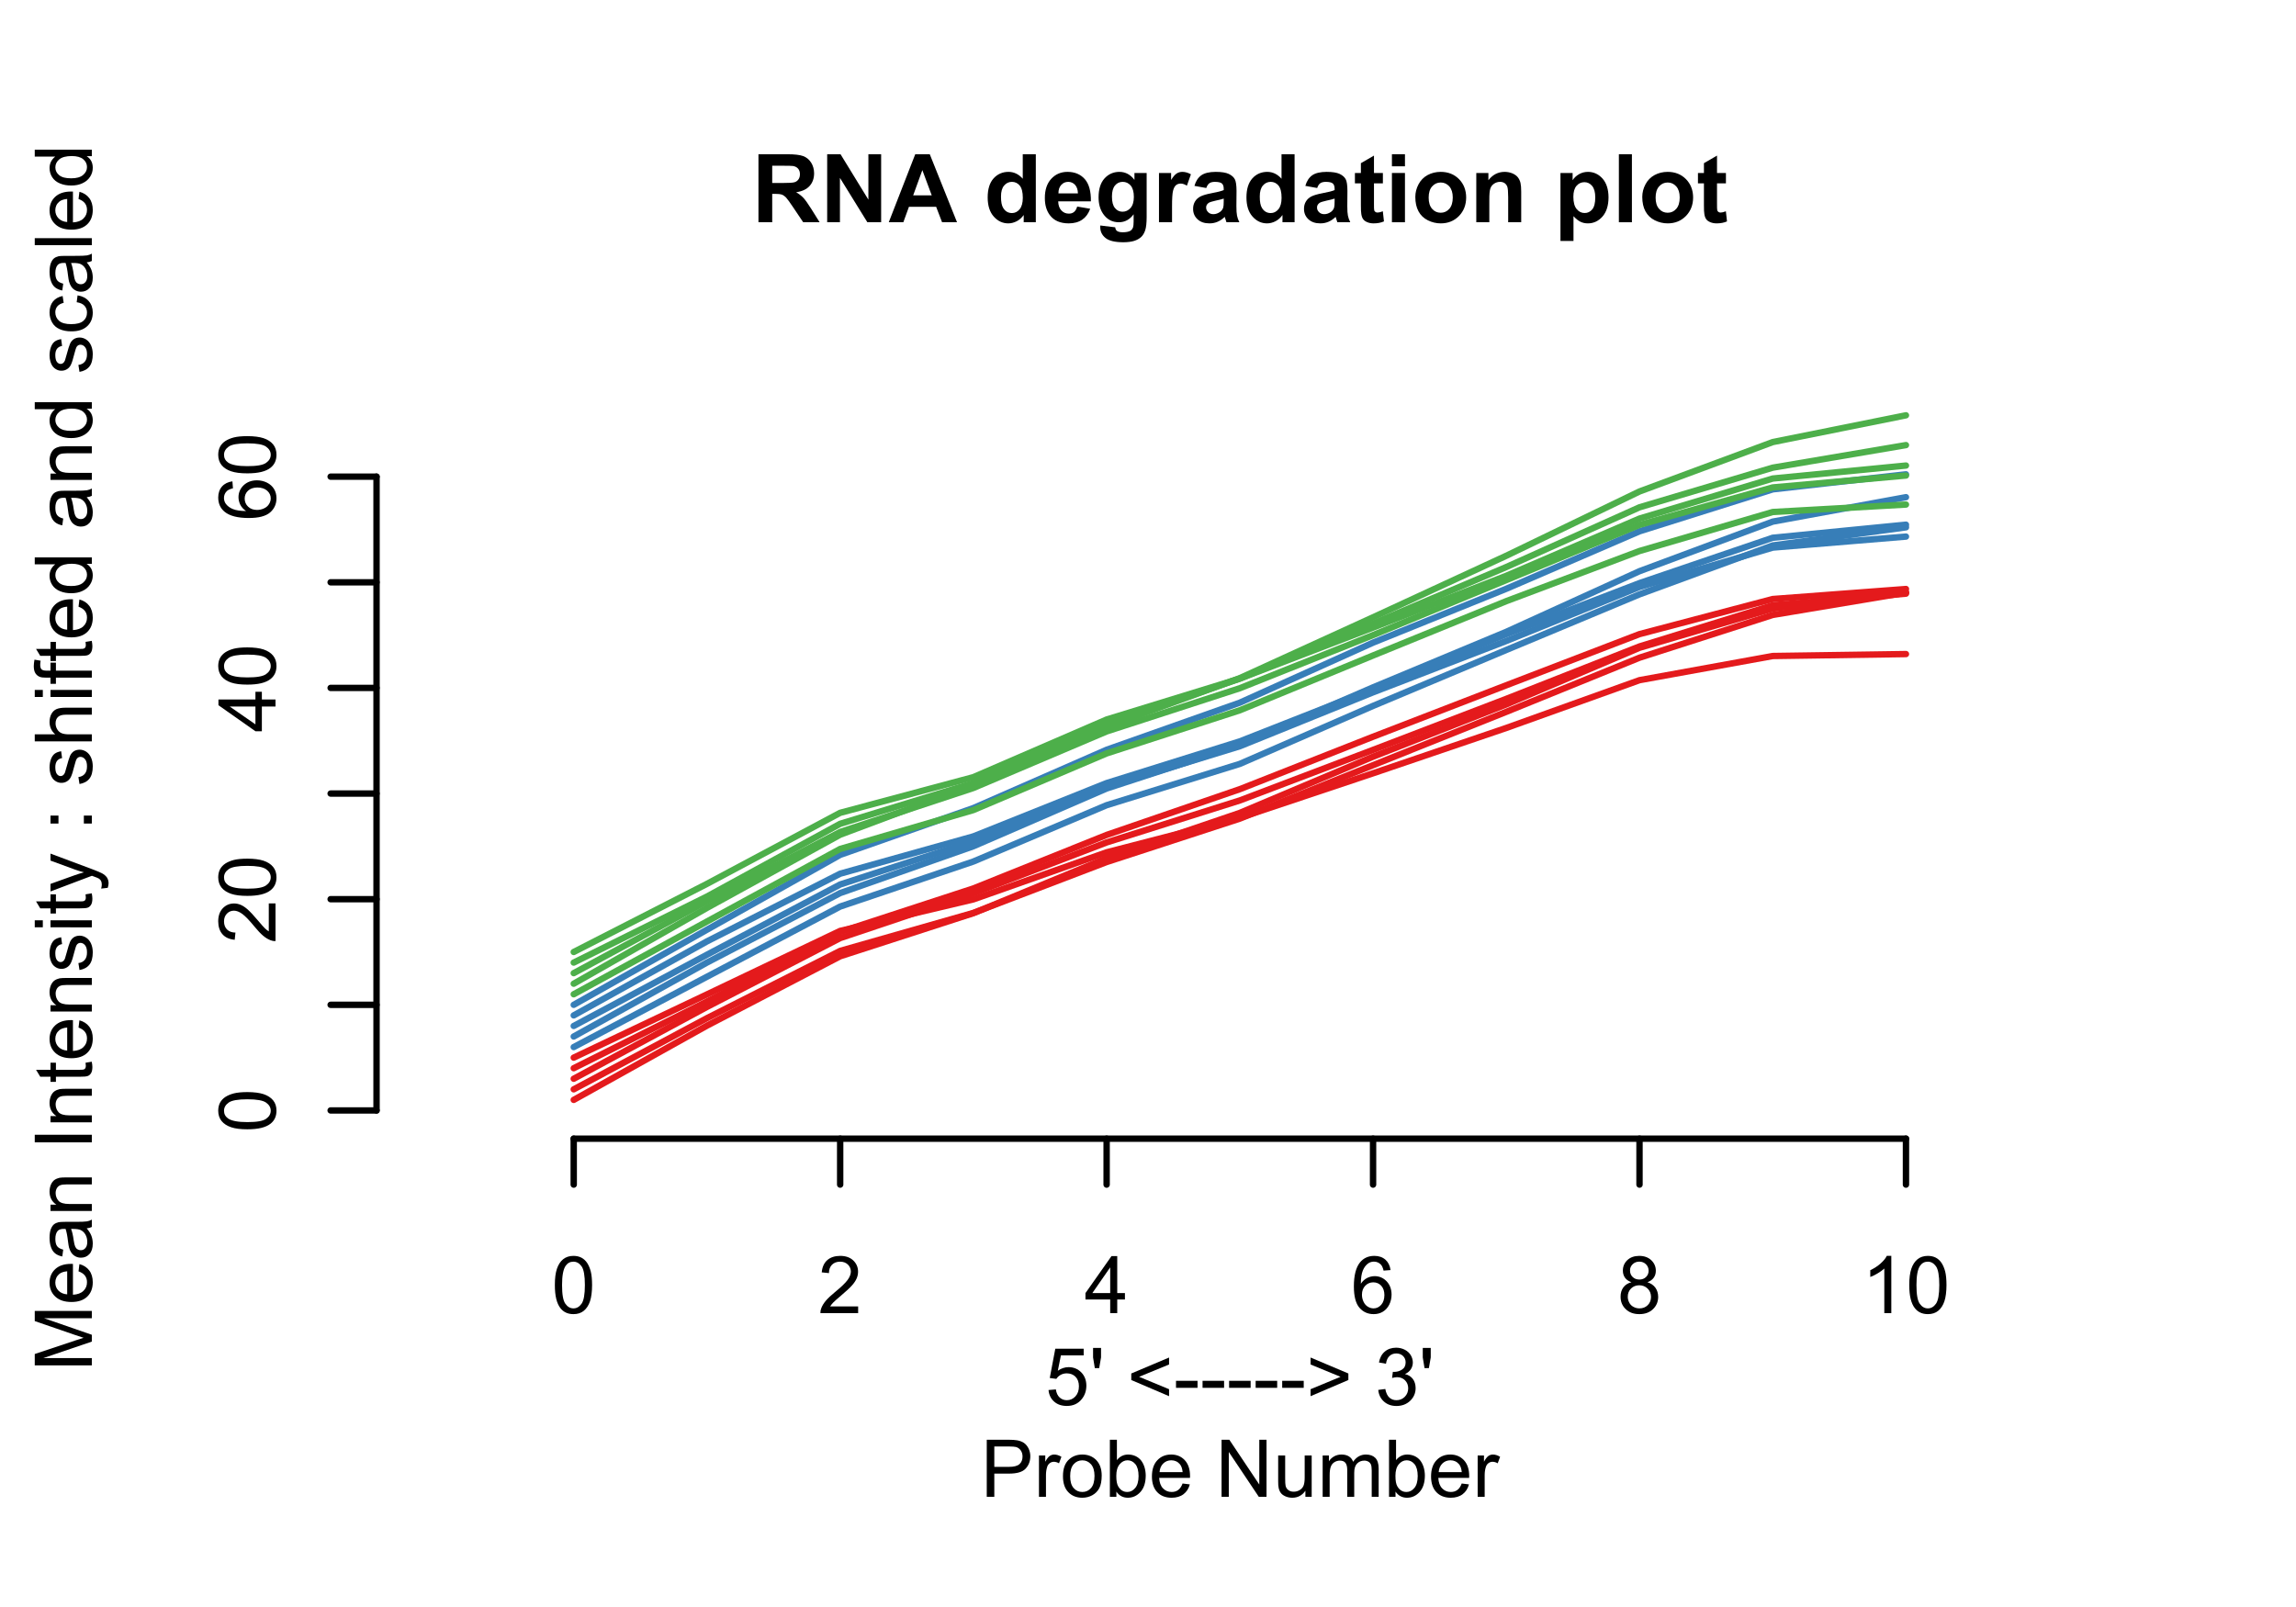 <?xml version="1.0" encoding="UTF-8"?>
<svg xmlns="http://www.w3.org/2000/svg" xmlns:xlink="http://www.w3.org/1999/xlink" width="360pt" height="252pt" viewBox="0 0 360 252" version="1.1" id="Fig:dig">
  <defs>
    <g>
      <symbol overflow="visible" id="dig-glyph0-0">
        <path style="stroke:none;" d="M 1.09 0 L 1.09 -10.664 L 5.625 -10.664 C 6.762 -10.664 7.586 -10.566 8.105 -10.375 C 8.621 -10.184 9.035 -9.844 9.348 -9.355 C 9.656 -8.863 9.812 -8.305 9.816 -7.676 C 9.812 -6.875 9.578 -6.211 9.109 -5.691 C 8.637 -5.168 7.934 -4.84 7 -4.707 C 7.465 -4.434 7.848 -4.137 8.152 -3.812 C 8.449 -3.484 8.859 -2.906 9.379 -2.082 L 10.68 0 L 8.105 0 L 6.547 -2.32 C 5.992 -3.148 5.613 -3.668 5.41 -3.887 C 5.203 -4.098 4.988 -4.246 4.762 -4.332 C 4.531 -4.41 4.172 -4.453 3.68 -4.453 L 3.246 -4.453 L 3.246 0 Z M 3.246 -6.156 L 4.84 -6.156 C 5.871 -6.152 6.516 -6.195 6.773 -6.285 C 7.031 -6.371 7.23 -6.523 7.375 -6.738 C 7.52 -6.949 7.594 -7.215 7.594 -7.539 C 7.594 -7.895 7.496 -8.184 7.305 -8.406 C 7.113 -8.625 6.844 -8.766 6.496 -8.824 C 6.32 -8.848 5.797 -8.859 4.926 -8.863 L 3.246 -8.863 Z M 3.246 -6.156 "/>
      </symbol>
      <symbol overflow="visible" id="dig-glyph0-1">
        <path style="stroke:none;" d="M 1.105 0 L 1.105 -10.664 L 3.199 -10.664 L 7.566 -3.543 L 7.566 -10.664 L 9.566 -10.664 L 9.566 0 L 7.406 0 L 3.105 -6.957 L 3.105 0 Z M 1.105 0 "/>
      </symbol>
      <symbol overflow="visible" id="dig-glyph0-2">
        <path style="stroke:none;" d="M 10.703 0 L 8.359 0 L 7.43 -2.422 L 3.164 -2.422 L 2.285 0 L 0 0 L 4.152 -10.664 L 6.43 -10.664 Z M 6.738 -4.219 L 5.266 -8.176 L 3.828 -4.219 Z M 6.738 -4.219 "/>
      </symbol>
      <symbol overflow="visible" id="dig-glyph0-3">
        <path style="stroke:none;" d=""/>
      </symbol>
      <symbol overflow="visible" id="dig-glyph0-4">
        <path style="stroke:none;" d="M 8.156 0 L 6.258 0 L 6.258 -1.137 C 5.941 -0.691 5.566 -0.359 5.141 -0.148 C 4.707 0.07 4.273 0.176 3.84 0.176 C 2.949 0.176 2.191 -0.18 1.559 -0.898 C 0.926 -1.609 0.609 -2.609 0.609 -3.891 C 0.609 -5.199 0.918 -6.195 1.535 -6.879 C 2.152 -7.559 2.93 -7.898 3.871 -7.902 C 4.73 -7.898 5.477 -7.539 6.109 -6.824 L 6.109 -10.664 L 8.156 -10.664 Z M 2.699 -4.031 C 2.695 -3.203 2.809 -2.605 3.043 -2.242 C 3.367 -1.707 3.828 -1.441 4.422 -1.441 C 4.891 -1.441 5.289 -1.641 5.621 -2.039 C 5.949 -2.438 6.117 -3.035 6.117 -3.836 C 6.117 -4.719 5.957 -5.355 5.637 -5.75 C 5.316 -6.137 4.906 -6.332 4.41 -6.336 C 3.922 -6.332 3.516 -6.141 3.188 -5.758 C 2.859 -5.371 2.695 -4.797 2.699 -4.031 Z M 2.699 -4.031 "/>
      </symbol>
      <symbol overflow="visible" id="dig-glyph0-5">
        <path style="stroke:none;" d="M 5.543 -2.461 L 7.582 -2.117 C 7.316 -1.367 6.902 -0.801 6.34 -0.41 C 5.773 -0.02 5.066 0.176 4.219 0.176 C 2.875 0.176 1.879 -0.262 1.238 -1.141 C 0.723 -1.84 0.469 -2.727 0.473 -3.805 C 0.469 -5.082 0.805 -6.086 1.477 -6.812 C 2.145 -7.535 2.988 -7.898 4.016 -7.902 C 5.164 -7.898 6.074 -7.52 6.738 -6.762 C 7.402 -6.004 7.719 -4.84 7.691 -3.273 L 2.566 -3.273 C 2.582 -2.664 2.746 -2.191 3.062 -1.855 C 3.375 -1.516 3.77 -1.348 4.242 -1.352 C 4.562 -1.348 4.828 -1.434 5.047 -1.613 C 5.262 -1.785 5.43 -2.07 5.543 -2.461 Z M 5.66 -4.523 C 5.645 -5.117 5.488 -5.566 5.199 -5.875 C 4.906 -6.18 4.555 -6.332 4.141 -6.336 C 3.691 -6.332 3.324 -6.172 3.035 -5.848 C 2.742 -5.523 2.598 -5.082 2.605 -4.523 Z M 5.66 -4.523 "/>
      </symbol>
      <symbol overflow="visible" id="dig-glyph0-6">
        <path style="stroke:none;" d="M 0.879 0.508 L 3.215 0.793 C 3.25 1.059 3.34 1.246 3.484 1.352 C 3.676 1.496 3.98 1.57 4.402 1.57 C 4.934 1.57 5.336 1.488 5.602 1.332 C 5.781 1.223 5.914 1.051 6.008 0.816 C 6.07 0.641 6.105 0.332 6.105 -0.125 L 6.105 -1.25 C 5.492 -0.414 4.719 0 3.789 0 C 2.75 0 1.93 -0.438 1.324 -1.316 C 0.848 -2.008 0.609 -2.871 0.609 -3.906 C 0.609 -5.199 0.918 -6.188 1.543 -6.875 C 2.164 -7.555 2.941 -7.898 3.871 -7.902 C 4.824 -7.898 5.613 -7.477 6.234 -6.641 L 6.234 -7.727 L 8.148 -7.727 L 8.148 -0.793 C 8.145 0.121 8.07 0.797 7.922 1.25 C 7.773 1.699 7.562 2.055 7.289 2.312 C 7.016 2.566 6.652 2.77 6.203 2.918 C 5.746 3.062 5.172 3.133 4.48 3.137 C 3.168 3.133 2.238 2.91 1.691 2.461 C 1.141 2.012 0.867 1.441 0.871 0.758 C 0.867 0.688 0.871 0.605 0.879 0.508 Z M 2.707 -4.023 C 2.707 -3.199 2.863 -2.598 3.184 -2.223 C 3.496 -1.84 3.891 -1.652 4.359 -1.652 C 4.855 -1.652 5.273 -1.848 5.621 -2.238 C 5.965 -2.629 6.141 -3.207 6.141 -3.973 C 6.141 -4.77 5.973 -5.363 5.645 -5.754 C 5.312 -6.141 4.898 -6.332 4.395 -6.336 C 3.902 -6.332 3.496 -6.145 3.184 -5.766 C 2.863 -5.383 2.707 -4.801 2.707 -4.023 Z M 2.707 -4.023 "/>
      </symbol>
      <symbol overflow="visible" id="dig-glyph0-7">
        <path style="stroke:none;" d="M 3.027 0 L 0.98 0 L 0.98 -7.727 L 2.883 -7.727 L 2.883 -6.629 C 3.203 -7.145 3.492 -7.488 3.758 -7.652 C 4.016 -7.816 4.312 -7.898 4.641 -7.902 C 5.105 -7.898 5.555 -7.77 5.988 -7.516 L 5.355 -5.734 C 5.012 -5.953 4.691 -6.062 4.395 -6.066 C 4.105 -6.062 3.859 -5.984 3.664 -5.828 C 3.461 -5.668 3.305 -5.383 3.195 -4.977 C 3.078 -4.562 3.023 -3.699 3.027 -2.387 Z M 3.027 0 "/>
      </symbol>
      <symbol overflow="visible" id="dig-glyph0-8">
        <path style="stroke:none;" d="M 2.598 -5.371 L 0.742 -5.703 C 0.949 -6.445 1.309 -7 1.816 -7.363 C 2.324 -7.719 3.082 -7.898 4.09 -7.902 C 5 -7.898 5.676 -7.789 6.125 -7.578 C 6.57 -7.359 6.887 -7.086 7.066 -6.754 C 7.246 -6.422 7.336 -5.812 7.34 -4.926 L 7.32 -2.539 C 7.316 -1.855 7.352 -1.355 7.418 -1.035 C 7.48 -0.711 7.602 -0.367 7.785 0 L 5.762 0 C 5.707 -0.133 5.645 -0.332 5.566 -0.605 C 5.531 -0.723 5.504 -0.805 5.492 -0.844 C 5.141 -0.504 4.77 -0.246 4.371 -0.078 C 3.973 0.094 3.547 0.176 3.098 0.176 C 2.301 0.176 1.676 -0.039 1.219 -0.473 C 0.758 -0.902 0.527 -1.449 0.531 -2.109 C 0.527 -2.547 0.633 -2.934 0.844 -3.277 C 1.051 -3.613 1.34 -3.875 1.719 -4.062 C 2.094 -4.242 2.637 -4.402 3.348 -4.539 C 4.301 -4.715 4.965 -4.883 5.332 -5.043 L 5.332 -5.246 C 5.332 -5.637 5.234 -5.918 5.039 -6.086 C 4.844 -6.25 4.477 -6.332 3.941 -6.336 C 3.578 -6.332 3.293 -6.262 3.09 -6.121 C 2.883 -5.977 2.719 -5.727 2.598 -5.371 Z M 5.332 -3.711 C 5.07 -3.617 4.656 -3.512 4.09 -3.395 C 3.52 -3.27 3.148 -3.152 2.977 -3.043 C 2.707 -2.848 2.57 -2.609 2.574 -2.32 C 2.57 -2.031 2.68 -1.781 2.895 -1.578 C 3.105 -1.367 3.375 -1.266 3.711 -1.266 C 4.074 -1.266 4.426 -1.387 4.766 -1.629 C 5.008 -1.812 5.172 -2.035 5.254 -2.305 C 5.305 -2.477 5.332 -2.812 5.332 -3.305 Z M 5.332 -3.711 "/>
      </symbol>
      <symbol overflow="visible" id="dig-glyph0-9">
        <path style="stroke:none;" d="M 4.613 -7.727 L 4.613 -6.098 L 3.215 -6.098 L 3.215 -2.984 C 3.211 -2.352 3.223 -1.984 3.254 -1.879 C 3.277 -1.773 3.34 -1.688 3.438 -1.621 C 3.527 -1.551 3.641 -1.516 3.781 -1.52 C 3.969 -1.516 4.246 -1.582 4.605 -1.719 L 4.781 -0.133 C 4.305 0.074 3.766 0.176 3.164 0.176 C 2.797 0.176 2.465 0.117 2.168 -0.008 C 1.871 -0.129 1.652 -0.289 1.516 -0.488 C 1.375 -0.684 1.281 -0.953 1.23 -1.289 C 1.184 -1.523 1.16 -2 1.164 -2.727 L 1.164 -6.098 L 0.227 -6.098 L 0.227 -7.727 L 1.164 -7.727 L 1.164 -9.262 L 3.215 -10.453 L 3.215 -7.727 Z M 4.613 -7.727 "/>
      </symbol>
      <symbol overflow="visible" id="dig-glyph0-10">
        <path style="stroke:none;" d="M 1.07 -8.773 L 1.07 -10.664 L 3.113 -10.664 L 3.113 -8.773 Z M 1.07 0 L 1.07 -7.727 L 3.113 -7.727 L 3.113 0 Z M 1.07 0 "/>
      </symbol>
      <symbol overflow="visible" id="dig-glyph0-11">
        <path style="stroke:none;" d="M 0.598 -3.973 C 0.598 -4.652 0.762 -5.309 1.098 -5.945 C 1.43 -6.578 1.906 -7.062 2.52 -7.398 C 3.133 -7.73 3.816 -7.898 4.578 -7.902 C 5.742 -7.898 6.699 -7.52 7.449 -6.762 C 8.191 -6.004 8.566 -5.043 8.57 -3.887 C 8.566 -2.715 8.188 -1.746 7.438 -0.977 C 6.68 -0.207 5.73 0.176 4.59 0.176 C 3.879 0.176 3.203 0.016 2.562 -0.305 C 1.918 -0.625 1.43 -1.094 1.098 -1.711 C 0.762 -2.328 0.598 -3.082 0.598 -3.973 Z M 2.691 -3.863 C 2.688 -3.094 2.871 -2.508 3.234 -2.102 C 3.598 -1.691 4.047 -1.488 4.582 -1.492 C 5.113 -1.488 5.559 -1.691 5.926 -2.102 C 6.285 -2.508 6.469 -3.102 6.469 -3.879 C 6.469 -4.633 6.285 -5.211 5.926 -5.621 C 5.559 -6.027 5.113 -6.234 4.582 -6.234 C 4.047 -6.234 3.598 -6.027 3.234 -5.621 C 2.871 -5.211 2.688 -4.625 2.691 -3.863 Z M 2.691 -3.863 "/>
      </symbol>
      <symbol overflow="visible" id="dig-glyph0-12">
        <path style="stroke:none;" d="M 8.098 0 L 6.055 0 L 6.055 -3.941 C 6.051 -4.773 6.008 -5.312 5.922 -5.562 C 5.832 -5.805 5.691 -5.996 5.496 -6.133 C 5.301 -6.266 5.062 -6.332 4.789 -6.336 C 4.43 -6.332 4.113 -6.234 3.836 -6.043 C 3.551 -5.848 3.355 -5.594 3.254 -5.273 C 3.145 -4.953 3.094 -4.359 3.098 -3.5 L 3.098 0 L 1.055 0 L 1.055 -7.727 L 2.953 -7.727 L 2.953 -6.59 C 3.625 -7.461 4.473 -7.898 5.5 -7.902 C 5.949 -7.898 6.359 -7.816 6.734 -7.656 C 7.105 -7.492 7.391 -7.285 7.582 -7.035 C 7.773 -6.781 7.906 -6.496 7.984 -6.176 C 8.059 -5.855 8.098 -5.395 8.098 -4.801 Z M 8.098 0 "/>
      </symbol>
      <symbol overflow="visible" id="dig-glyph0-13">
        <path style="stroke:none;" d="M 1.012 -7.727 L 2.918 -7.727 L 2.918 -6.59 C 3.164 -6.977 3.496 -7.293 3.922 -7.535 C 4.34 -7.777 4.809 -7.898 5.324 -7.902 C 6.219 -7.898 6.98 -7.547 7.609 -6.848 C 8.23 -6.141 8.543 -5.16 8.547 -3.906 C 8.543 -2.613 8.227 -1.609 7.602 -0.898 C 6.969 -0.18 6.207 0.176 5.312 0.176 C 4.883 0.176 4.496 0.094 4.148 -0.078 C 3.801 -0.246 3.434 -0.539 3.055 -0.953 L 3.055 2.938 L 1.012 2.938 Z M 3.035 -3.996 C 3.035 -3.125 3.207 -2.48 3.551 -2.07 C 3.895 -1.652 4.312 -1.445 4.809 -1.449 C 5.281 -1.445 5.676 -1.637 5.996 -2.02 C 6.309 -2.398 6.469 -3.023 6.469 -3.891 C 6.469 -4.699 6.305 -5.301 5.98 -5.695 C 5.652 -6.086 5.25 -6.281 4.773 -6.285 C 4.27 -6.281 3.855 -6.09 3.527 -5.707 C 3.199 -5.32 3.035 -4.75 3.035 -3.996 Z M 3.035 -3.996 "/>
      </symbol>
      <symbol overflow="visible" id="dig-glyph0-14">
        <path style="stroke:none;" d="M 1.07 0 L 1.07 -10.664 L 3.113 -10.664 L 3.113 0 Z M 1.07 0 "/>
      </symbol>
      <symbol overflow="visible" id="dig-glyph1-0">
        <path style="stroke:none;" d="M 0.52 -2.344 L 1.672 -2.441 C 1.754 -1.875 1.953 -1.453 2.266 -1.172 C 2.574 -0.891 2.949 -0.75 3.395 -0.75 C 3.918 -0.75 4.367 -0.949 4.734 -1.348 C 5.102 -1.746 5.285 -2.273 5.285 -2.938 C 5.285 -3.559 5.109 -4.055 4.758 -4.418 C 4.406 -4.777 3.945 -4.957 3.375 -4.961 C 3.02 -4.957 2.699 -4.875 2.414 -4.719 C 2.129 -4.555 1.906 -4.348 1.746 -4.094 L 0.715 -4.23 L 1.582 -8.824 L 6.031 -8.824 L 6.031 -7.777 L 2.461 -7.777 L 1.977 -5.371 C 2.508 -5.742 3.074 -5.93 3.668 -5.934 C 4.449 -5.93 5.105 -5.66 5.645 -5.121 C 6.18 -4.578 6.449 -3.883 6.453 -3.035 C 6.449 -2.223 6.215 -1.52 5.742 -0.934 C 5.168 -0.207 4.383 0.152 3.395 0.152 C 2.574 0.152 1.91 -0.074 1.398 -0.531 C 0.883 -0.984 0.59 -1.59 0.52 -2.344 Z M 0.52 -2.344 "/>
      </symbol>
      <symbol overflow="visible" id="dig-glyph1-1">
        <path style="stroke:none;" d="M 0.828 -5.781 L 0.551 -7.453 L 0.551 -8.949 L 1.801 -8.949 L 1.801 -7.453 L 1.508 -5.781 Z M 0.828 -5.781 "/>
      </symbol>
      <symbol overflow="visible" id="dig-glyph1-2">
        <path style="stroke:none;" d=""/>
      </symbol>
      <symbol overflow="visible" id="dig-glyph1-3">
        <path style="stroke:none;" d="M 0.684 -3.914 L 0.684 -4.938 L 6.609 -7.441 L 6.609 -6.348 L 1.91 -4.418 L 6.609 -2.473 L 6.609 -1.379 Z M 0.684 -3.914 "/>
      </symbol>
      <symbol overflow="visible" id="dig-glyph1-4">
        <path style="stroke:none;" d="M 0.398 -2.688 L 0.398 -3.789 L 3.773 -3.789 L 3.773 -2.688 Z M 0.398 -2.688 "/>
      </symbol>
      <symbol overflow="visible" id="dig-glyph1-5">
        <path style="stroke:none;" d="M 6.609 -3.914 L 0.684 -1.379 L 0.684 -2.473 L 5.379 -4.418 L 0.684 -6.348 L 0.684 -7.441 L 6.609 -4.938 Z M 6.609 -3.914 "/>
      </symbol>
      <symbol overflow="visible" id="dig-glyph1-6">
        <path style="stroke:none;" d="M 0.523 -2.363 L 1.625 -2.508 C 1.746 -1.883 1.961 -1.434 2.266 -1.16 C 2.566 -0.887 2.938 -0.75 3.375 -0.75 C 3.891 -0.75 4.324 -0.926 4.684 -1.285 C 5.035 -1.641 5.215 -2.086 5.219 -2.617 C 5.215 -3.121 5.051 -3.539 4.723 -3.867 C 4.395 -4.195 3.977 -4.359 3.469 -4.359 C 3.258 -4.359 2.996 -4.316 2.691 -4.234 L 2.812 -5.199 C 2.883 -5.188 2.941 -5.184 2.992 -5.188 C 3.457 -5.184 3.879 -5.309 4.254 -5.555 C 4.629 -5.797 4.816 -6.172 4.816 -6.684 C 4.816 -7.086 4.68 -7.418 4.406 -7.684 C 4.133 -7.945 3.781 -8.078 3.352 -8.082 C 2.922 -8.078 2.562 -7.945 2.281 -7.676 C 1.992 -7.406 1.812 -7.004 1.734 -6.469 L 0.633 -6.664 C 0.766 -7.398 1.07 -7.969 1.551 -8.375 C 2.023 -8.777 2.617 -8.98 3.328 -8.984 C 3.812 -8.98 4.262 -8.875 4.676 -8.668 C 5.086 -8.457 5.398 -8.172 5.617 -7.812 C 5.832 -7.445 5.941 -7.062 5.945 -6.66 C 5.941 -6.27 5.836 -5.918 5.633 -5.602 C 5.422 -5.281 5.117 -5.027 4.711 -4.848 C 5.238 -4.723 5.648 -4.469 5.941 -4.086 C 6.234 -3.695 6.379 -3.215 6.383 -2.645 C 6.379 -1.859 6.094 -1.199 5.527 -0.656 C 4.957 -0.113 4.238 0.156 3.367 0.16 C 2.582 0.156 1.93 -0.074 1.41 -0.543 C 0.891 -1.008 0.594 -1.613 0.523 -2.363 Z M 0.523 -2.363 "/>
      </symbol>
      <symbol overflow="visible" id="dig-glyph1-7">
        <path style="stroke:none;" d="M 0.965 0 L 0.965 -8.949 L 4.34 -8.949 C 4.93 -8.945 5.383 -8.918 5.699 -8.863 C 6.137 -8.789 6.504 -8.648 6.805 -8.445 C 7.098 -8.234 7.336 -7.945 7.52 -7.578 C 7.699 -7.203 7.793 -6.797 7.793 -6.359 C 7.793 -5.594 7.551 -4.949 7.066 -4.426 C 6.582 -3.895 5.707 -3.633 4.445 -3.637 L 2.148 -3.637 L 2.148 0 Z M 2.148 -4.695 L 4.461 -4.695 C 5.223 -4.691 5.766 -4.836 6.09 -5.121 C 6.41 -5.402 6.574 -5.801 6.574 -6.324 C 6.574 -6.691 6.477 -7.012 6.289 -7.281 C 6.098 -7.547 5.852 -7.723 5.543 -7.812 C 5.34 -7.859 4.969 -7.887 4.438 -7.891 L 2.148 -7.891 Z M 2.148 -4.695 "/>
      </symbol>
      <symbol overflow="visible" id="dig-glyph1-8">
        <path style="stroke:none;" d="M 0.812 0 L 0.812 -6.48 L 1.801 -6.48 L 1.801 -5.5 C 2.051 -5.957 2.285 -6.258 2.5 -6.406 C 2.711 -6.551 2.945 -6.625 3.203 -6.629 C 3.57 -6.625 3.945 -6.508 4.332 -6.273 L 3.953 -5.254 C 3.684 -5.41 3.414 -5.488 3.148 -5.492 C 2.906 -5.488 2.691 -5.418 2.5 -5.273 C 2.309 -5.129 2.172 -4.93 2.094 -4.676 C 1.969 -4.285 1.91 -3.855 1.91 -3.395 L 1.91 0 Z M 0.812 0 "/>
      </symbol>
      <symbol overflow="visible" id="dig-glyph1-9">
        <path style="stroke:none;" d="M 0.414 -3.242 C 0.41 -4.438 0.742 -5.328 1.414 -5.906 C 1.969 -6.387 2.648 -6.625 3.453 -6.629 C 4.344 -6.625 5.074 -6.332 5.641 -5.75 C 6.203 -5.164 6.484 -4.359 6.488 -3.332 C 6.484 -2.496 6.359 -1.84 6.113 -1.363 C 5.859 -0.883 5.496 -0.512 5.02 -0.25 C 4.539 0.016 4.016 0.145 3.453 0.148 C 2.543 0.145 1.812 -0.141 1.254 -0.723 C 0.691 -1.301 0.41 -2.141 0.414 -3.242 Z M 1.543 -3.242 C 1.539 -2.406 1.723 -1.785 2.086 -1.375 C 2.445 -0.961 2.898 -0.754 3.453 -0.758 C 3.996 -0.754 4.453 -0.961 4.816 -1.379 C 5.176 -1.789 5.355 -2.422 5.359 -3.277 C 5.355 -4.074 5.172 -4.684 4.812 -5.098 C 4.445 -5.512 3.992 -5.719 3.453 -5.719 C 2.898 -5.719 2.445 -5.512 2.086 -5.102 C 1.723 -4.688 1.539 -4.066 1.543 -3.242 Z M 1.543 -3.242 "/>
      </symbol>
      <symbol overflow="visible" id="dig-glyph1-10">
        <path style="stroke:none;" d="M 1.836 0 L 0.816 0 L 0.816 -8.949 L 1.918 -8.949 L 1.918 -5.754 C 2.379 -6.336 2.973 -6.625 3.691 -6.629 C 4.09 -6.625 4.465 -6.547 4.824 -6.387 C 5.176 -6.223 5.469 -5.996 5.703 -5.707 C 5.93 -5.418 6.109 -5.066 6.242 -4.656 C 6.367 -4.242 6.434 -3.805 6.438 -3.34 C 6.434 -2.227 6.16 -1.367 5.613 -0.762 C 5.066 -0.156 4.406 0.145 3.637 0.148 C 2.871 0.145 2.27 -0.172 1.836 -0.812 Z M 1.824 -3.289 C 1.82 -2.508 1.926 -1.949 2.141 -1.605 C 2.484 -1.039 2.953 -0.754 3.547 -0.758 C 4.023 -0.754 4.438 -0.965 4.789 -1.383 C 5.137 -1.797 5.312 -2.418 5.316 -3.246 C 5.312 -4.09 5.145 -4.715 4.812 -5.121 C 4.473 -5.523 4.066 -5.723 3.594 -5.727 C 3.109 -5.723 2.695 -5.516 2.348 -5.098 C 1.996 -4.68 1.82 -4.074 1.824 -3.289 Z M 1.824 -3.289 "/>
      </symbol>
      <symbol overflow="visible" id="dig-glyph1-11">
        <path style="stroke:none;" d="M 5.262 -2.086 L 6.398 -1.945 C 6.219 -1.281 5.887 -0.766 5.402 -0.402 C 4.918 -0.035 4.297 0.145 3.547 0.148 C 2.594 0.145 1.844 -0.145 1.289 -0.727 C 0.734 -1.312 0.457 -2.133 0.457 -3.188 C 0.457 -4.273 0.734 -5.117 1.297 -5.723 C 1.855 -6.324 2.586 -6.625 3.484 -6.629 C 4.348 -6.625 5.055 -6.332 5.609 -5.742 C 6.156 -5.152 6.434 -4.32 6.434 -3.254 C 6.434 -3.184 6.43 -3.086 6.426 -2.961 L 1.594 -2.961 C 1.633 -2.242 1.832 -1.699 2.195 -1.324 C 2.559 -0.945 3.012 -0.754 3.551 -0.758 C 3.953 -0.754 4.297 -0.859 4.582 -1.074 C 4.867 -1.281 5.094 -1.621 5.262 -2.086 Z M 1.652 -3.863 L 5.273 -3.863 C 5.223 -4.402 5.082 -4.812 4.859 -5.09 C 4.504 -5.512 4.051 -5.723 3.496 -5.727 C 2.992 -5.723 2.57 -5.555 2.227 -5.219 C 1.883 -4.879 1.691 -4.426 1.652 -3.863 Z M 1.652 -3.863 "/>
      </symbol>
      <symbol overflow="visible" id="dig-glyph1-12">
        <path style="stroke:none;" d="M 0.953 0 L 0.953 -8.949 L 2.168 -8.949 L 6.867 -1.922 L 6.867 -8.949 L 8 -8.949 L 8 0 L 6.789 0 L 2.086 -7.031 L 2.086 0 Z M 0.953 0 "/>
      </symbol>
      <symbol overflow="visible" id="dig-glyph1-13">
        <path style="stroke:none;" d="M 5.07 0 L 5.07 -0.953 C 4.562 -0.219 3.879 0.145 3.016 0.148 C 2.629 0.145 2.27 0.074 1.941 -0.07 C 1.605 -0.219 1.359 -0.402 1.203 -0.625 C 1.039 -0.844 0.93 -1.117 0.867 -1.441 C 0.82 -1.656 0.797 -1.996 0.801 -2.465 L 0.801 -6.48 L 1.898 -6.48 L 1.898 -2.887 C 1.898 -2.312 1.918 -1.926 1.965 -1.727 C 2.031 -1.434 2.18 -1.207 2.406 -1.047 C 2.629 -0.879 2.906 -0.797 3.234 -0.801 C 3.562 -0.797 3.871 -0.879 4.164 -1.051 C 4.449 -1.215 4.652 -1.445 4.777 -1.742 C 4.895 -2.031 4.957 -2.453 4.957 -3.008 L 4.957 -6.48 L 6.055 -6.48 L 6.055 0 Z M 5.07 0 "/>
      </symbol>
      <symbol overflow="visible" id="dig-glyph1-14">
        <path style="stroke:none;" d="M 0.824 0 L 0.824 -6.48 L 1.805 -6.48 L 1.805 -5.574 C 2.008 -5.887 2.277 -6.141 2.617 -6.336 C 2.953 -6.527 3.34 -6.625 3.773 -6.629 C 4.25 -6.625 4.641 -6.527 4.953 -6.328 C 5.258 -6.129 5.477 -5.848 5.602 -5.492 C 6.113 -6.246 6.781 -6.625 7.605 -6.629 C 8.246 -6.625 8.738 -6.449 9.086 -6.094 C 9.43 -5.734 9.602 -5.184 9.605 -4.449 L 9.605 0 L 8.516 0 L 8.516 -4.082 C 8.512 -4.52 8.477 -4.836 8.406 -5.031 C 8.332 -5.223 8.203 -5.379 8.02 -5.496 C 7.828 -5.613 7.609 -5.672 7.359 -5.676 C 6.902 -5.672 6.523 -5.52 6.223 -5.219 C 5.922 -4.914 5.77 -4.43 5.773 -3.766 L 5.773 0 L 4.676 0 L 4.676 -4.211 C 4.676 -4.699 4.586 -5.066 4.406 -5.309 C 4.227 -5.551 3.934 -5.672 3.527 -5.676 C 3.215 -5.672 2.926 -5.59 2.668 -5.43 C 2.402 -5.266 2.215 -5.027 2.098 -4.719 C 1.98 -4.402 1.922 -3.953 1.922 -3.363 L 1.922 0 Z M 0.824 0 "/>
      </symbol>
      <symbol overflow="visible" id="dig-glyph1-15">
        <path style="stroke:none;" d="M 0.52 -4.414 C 0.516 -5.469 0.625 -6.32 0.844 -6.965 C 1.062 -7.609 1.387 -8.105 1.816 -8.457 C 2.246 -8.805 2.785 -8.98 3.438 -8.984 C 3.914 -8.98 4.336 -8.887 4.699 -8.695 C 5.059 -8.5 5.355 -8.219 5.594 -7.859 C 5.828 -7.492 6.016 -7.051 6.152 -6.527 C 6.285 -6.004 6.352 -5.297 6.355 -4.414 C 6.352 -3.359 6.242 -2.512 6.031 -1.871 C 5.812 -1.223 5.492 -0.727 5.062 -0.375 C 4.633 -0.023 4.09 0.152 3.438 0.152 C 2.57 0.152 1.891 -0.156 1.402 -0.773 C 0.809 -1.516 0.516 -2.727 0.52 -4.414 Z M 1.648 -4.414 C 1.645 -2.941 1.816 -1.965 2.164 -1.48 C 2.504 -0.992 2.93 -0.75 3.438 -0.75 C 3.938 -0.75 4.359 -0.992 4.707 -1.48 C 5.051 -1.969 5.227 -2.945 5.227 -4.414 C 5.227 -5.883 5.051 -6.863 4.707 -7.348 C 4.359 -7.832 3.934 -8.074 3.426 -8.074 C 2.918 -8.074 2.516 -7.859 2.215 -7.434 C 1.836 -6.887 1.645 -5.879 1.648 -4.414 Z M 1.648 -4.414 "/>
      </symbol>
      <symbol overflow="visible" id="dig-glyph1-16">
        <path style="stroke:none;" d="M 6.293 -1.055 L 6.293 0 L 0.379 0 C 0.367 -0.266 0.41 -0.52 0.508 -0.762 C 0.656 -1.164 0.898 -1.559 1.23 -1.953 C 1.559 -2.34 2.035 -2.793 2.668 -3.309 C 3.637 -4.102 4.293 -4.734 4.637 -5.203 C 4.977 -5.668 5.148 -6.105 5.152 -6.523 C 5.148 -6.957 4.992 -7.324 4.684 -7.625 C 4.371 -7.922 3.969 -8.074 3.469 -8.074 C 2.938 -8.074 2.512 -7.914 2.195 -7.598 C 1.879 -7.277 1.719 -6.84 1.715 -6.281 L 0.586 -6.398 C 0.664 -7.238 0.953 -7.879 1.457 -8.32 C 1.961 -8.762 2.641 -8.98 3.492 -8.984 C 4.348 -8.98 5.023 -8.742 5.527 -8.27 C 6.027 -7.789 6.281 -7.199 6.281 -6.5 C 6.281 -6.141 6.207 -5.789 6.059 -5.445 C 5.91 -5.094 5.664 -4.73 5.328 -4.352 C 4.984 -3.965 4.422 -3.441 3.637 -2.777 C 2.977 -2.223 2.555 -1.844 2.367 -1.648 C 2.18 -1.449 2.023 -1.254 1.906 -1.055 Z M 6.293 -1.055 "/>
      </symbol>
      <symbol overflow="visible" id="dig-glyph1-17">
        <path style="stroke:none;" d="M 4.039 0 L 4.039 -2.141 L 0.16 -2.141 L 0.16 -3.148 L 4.242 -8.949 L 5.141 -8.949 L 5.141 -3.148 L 6.348 -3.148 L 6.348 -2.141 L 5.141 -2.141 L 5.141 0 Z M 4.039 -3.148 L 4.039 -7.184 L 1.238 -3.148 Z M 4.039 -3.148 "/>
      </symbol>
      <symbol overflow="visible" id="dig-glyph1-18">
        <path style="stroke:none;" d="M 6.219 -6.758 L 5.125 -6.672 C 5.027 -7.098 4.891 -7.41 4.711 -7.609 C 4.414 -7.922 4.047 -8.078 3.613 -8.082 C 3.262 -8.078 2.953 -7.98 2.691 -7.789 C 2.34 -7.531 2.066 -7.164 1.871 -6.684 C 1.668 -6.195 1.566 -5.504 1.562 -4.613 C 1.824 -5.012 2.148 -5.312 2.531 -5.512 C 2.914 -5.703 3.312 -5.801 3.734 -5.805 C 4.465 -5.801 5.09 -5.531 5.605 -4.996 C 6.117 -4.453 6.375 -3.758 6.379 -2.906 C 6.375 -2.344 6.254 -1.82 6.016 -1.34 C 5.77 -0.855 5.438 -0.484 5.016 -0.23 C 4.594 0.027 4.113 0.152 3.578 0.152 C 2.66 0.152 1.914 -0.184 1.336 -0.855 C 0.758 -1.527 0.469 -2.637 0.469 -4.188 C 0.469 -5.914 0.789 -7.172 1.43 -7.961 C 1.984 -8.641 2.734 -8.98 3.68 -8.984 C 4.383 -8.98 4.957 -8.785 5.41 -8.391 C 5.855 -7.996 6.125 -7.449 6.219 -6.758 Z M 1.734 -2.898 C 1.734 -2.52 1.812 -2.156 1.973 -1.812 C 2.133 -1.461 2.359 -1.199 2.648 -1.02 C 2.938 -0.84 3.238 -0.75 3.559 -0.75 C 4.02 -0.75 4.418 -0.938 4.754 -1.312 C 5.082 -1.688 5.25 -2.195 5.254 -2.84 C 5.25 -3.453 5.086 -3.941 4.758 -4.301 C 4.43 -4.656 4.016 -4.832 3.516 -4.836 C 3.016 -4.832 2.594 -4.656 2.25 -4.301 C 1.906 -3.941 1.734 -3.473 1.734 -2.898 Z M 1.734 -2.898 "/>
      </symbol>
      <symbol overflow="visible" id="dig-glyph1-19">
        <path style="stroke:none;" d="M 2.211 -4.852 C 1.75 -5.016 1.414 -5.254 1.195 -5.566 C 0.977 -5.875 0.867 -6.242 0.867 -6.676 C 0.867 -7.324 1.098 -7.871 1.566 -8.316 C 2.031 -8.758 2.656 -8.98 3.438 -8.984 C 4.215 -8.98 4.844 -8.754 5.32 -8.305 C 5.797 -7.848 6.035 -7.297 6.035 -6.648 C 6.035 -6.23 5.926 -5.867 5.707 -5.562 C 5.488 -5.25 5.156 -5.016 4.719 -4.852 C 5.266 -4.672 5.684 -4.383 5.973 -3.984 C 6.254 -3.586 6.398 -3.109 6.402 -2.559 C 6.398 -1.789 6.129 -1.145 5.59 -0.629 C 5.047 -0.105 4.332 0.152 3.453 0.152 C 2.566 0.152 1.855 -0.105 1.316 -0.629 C 0.773 -1.148 0.504 -1.801 0.508 -2.586 C 0.504 -3.164 0.652 -3.652 0.949 -4.051 C 1.242 -4.441 1.66 -4.711 2.211 -4.852 Z M 1.988 -6.715 C 1.984 -6.289 2.121 -5.941 2.398 -5.676 C 2.668 -5.406 3.023 -5.273 3.461 -5.273 C 3.879 -5.273 4.227 -5.406 4.5 -5.672 C 4.77 -5.938 4.902 -6.262 4.906 -6.652 C 4.902 -7.051 4.766 -7.391 4.488 -7.668 C 4.207 -7.941 3.859 -8.078 3.449 -8.082 C 3.027 -8.078 2.68 -7.945 2.402 -7.676 C 2.125 -7.406 1.984 -7.086 1.988 -6.715 Z M 1.637 -2.582 C 1.633 -2.266 1.707 -1.961 1.859 -1.672 C 2.004 -1.375 2.227 -1.148 2.52 -0.992 C 2.812 -0.828 3.129 -0.75 3.469 -0.75 C 3.992 -0.75 4.422 -0.918 4.766 -1.258 C 5.105 -1.594 5.277 -2.023 5.281 -2.547 C 5.277 -3.074 5.102 -3.512 4.75 -3.855 C 4.395 -4.199 3.953 -4.371 3.43 -4.375 C 2.91 -4.371 2.484 -4.199 2.145 -3.863 C 1.805 -3.52 1.633 -3.094 1.637 -2.582 Z M 1.637 -2.582 "/>
      </symbol>
      <symbol overflow="visible" id="dig-glyph1-20">
        <path style="stroke:none;" d="M 4.656 0 L 3.559 0 L 3.559 -7 C 3.289 -6.746 2.941 -6.492 2.516 -6.242 C 2.086 -5.988 1.703 -5.801 1.359 -5.676 L 1.359 -6.738 C 1.973 -7.027 2.508 -7.375 2.973 -7.789 C 3.43 -8.195 3.758 -8.594 3.949 -8.984 L 4.656 -8.984 Z M 4.656 0 "/>
      </symbol>
      <symbol overflow="visible" id="dig-glyph2-0">
        <path style="stroke:none;" d="M 0 -0.93 L -8.949 -0.93 L -8.949 -2.711 L -2.613 -4.828 C -2.02 -5.023 -1.578 -5.164 -1.289 -5.254 C -1.613 -5.352 -2.09 -5.512 -2.723 -5.73 L -8.949 -7.875 L -8.949 -9.465 L 0 -9.465 L 0 -8.324 L -7.488 -8.324 L 0 -5.727 L 0 -4.656 L -7.617 -2.07 L 0 -2.07 Z M 0 -0.93 "/>
      </symbol>
      <symbol overflow="visible" id="dig-glyph2-1">
        <path style="stroke:none;" d="M -2.086 -5.262 L -1.945 -6.398 C -1.281 -6.219 -0.766 -5.887 -0.402 -5.402 C -0.035 -4.918 0.145 -4.297 0.148 -3.547 C 0.145 -2.594 -0.145 -1.844 -0.727 -1.289 C -1.312 -0.734 -2.133 -0.457 -3.188 -0.457 C -4.273 -0.457 -5.117 -0.734 -5.723 -1.297 C -6.324 -1.855 -6.625 -2.586 -6.629 -3.484 C -6.625 -4.348 -6.332 -5.055 -5.742 -5.609 C -5.152 -6.156 -4.32 -6.434 -3.254 -6.434 C -3.184 -6.434 -3.086 -6.43 -2.961 -6.426 L -2.961 -1.594 C -2.242 -1.633 -1.699 -1.832 -1.324 -2.195 C -0.945 -2.559 -0.754 -3.012 -0.758 -3.551 C -0.754 -3.953 -0.859 -4.297 -1.074 -4.582 C -1.281 -4.867 -1.621 -5.094 -2.086 -5.262 Z M -3.863 -1.652 L -3.863 -5.273 C -4.402 -5.223 -4.812 -5.082 -5.09 -4.859 C -5.512 -4.504 -5.723 -4.051 -5.727 -3.496 C -5.723 -2.992 -5.555 -2.57 -5.219 -2.227 C -4.879 -1.883 -4.426 -1.691 -3.863 -1.652 Z M -3.863 -1.652 "/>
      </symbol>
      <symbol overflow="visible" id="dig-glyph2-2">
        <path style="stroke:none;" d="M -0.801 -5.055 C -0.453 -4.645 -0.207 -4.254 -0.066 -3.879 C 0.078 -3.5 0.145 -3.094 0.148 -2.668 C 0.145 -1.949 -0.027 -1.402 -0.375 -1.023 C -0.723 -0.641 -1.168 -0.449 -1.711 -0.453 C -2.023 -0.449 -2.312 -0.523 -2.578 -0.668 C -2.84 -0.812 -3.051 -1 -3.211 -1.234 C -3.367 -1.465 -3.484 -1.73 -3.57 -2.027 C -3.625 -2.242 -3.68 -2.566 -3.734 -3.004 C -3.836 -3.887 -3.965 -4.539 -4.113 -4.961 C -4.262 -4.965 -4.355 -4.969 -4.402 -4.969 C -4.844 -4.969 -5.16 -4.863 -5.348 -4.656 C -5.594 -4.371 -5.719 -3.953 -5.719 -3.406 C -5.719 -2.883 -5.625 -2.5 -5.445 -2.258 C -5.262 -2.008 -4.941 -1.828 -4.484 -1.715 L -4.633 -0.641 C -5.09 -0.734 -5.461 -0.895 -5.746 -1.121 C -6.027 -1.34 -6.246 -1.664 -6.398 -2.09 C -6.551 -2.512 -6.625 -3.004 -6.629 -3.566 C -6.625 -4.117 -6.562 -4.566 -6.434 -4.914 C -6.301 -5.258 -6.137 -5.512 -5.941 -5.676 C -5.742 -5.836 -5.492 -5.949 -5.195 -6.02 C -5.004 -6.051 -4.664 -6.07 -4.18 -6.074 L -2.715 -6.074 C -1.691 -6.07 -1.047 -6.094 -0.777 -6.145 C -0.504 -6.188 -0.246 -6.281 0 -6.422 L 0 -5.273 C -0.227 -5.156 -0.492 -5.082 -0.801 -5.055 Z M -3.254 -4.961 C -3.086 -4.559 -2.949 -3.961 -2.84 -3.168 C -2.773 -2.715 -2.699 -2.395 -2.617 -2.211 C -2.535 -2.02 -2.418 -1.875 -2.262 -1.777 C -2.105 -1.672 -1.93 -1.621 -1.738 -1.625 C -1.445 -1.621 -1.203 -1.734 -1.008 -1.957 C -0.812 -2.176 -0.715 -2.5 -0.715 -2.93 C -0.715 -3.352 -0.805 -3.727 -0.992 -4.059 C -1.172 -4.387 -1.426 -4.629 -1.75 -4.785 C -1.996 -4.898 -2.363 -4.957 -2.852 -4.961 Z M -3.254 -4.961 "/>
      </symbol>
      <symbol overflow="visible" id="dig-glyph2-3">
        <path style="stroke:none;" d="M 0 -0.824 L -6.48 -0.824 L -6.48 -1.812 L -5.559 -1.812 C -6.27 -2.285 -6.625 -2.973 -6.629 -3.875 C -6.625 -4.262 -6.555 -4.621 -6.418 -4.953 C -6.273 -5.277 -6.09 -5.523 -5.863 -5.688 C -5.633 -5.848 -5.363 -5.961 -5.055 -6.031 C -4.848 -6.066 -4.492 -6.086 -3.984 -6.09 L 0 -6.09 L 0 -4.992 L -3.941 -4.992 C -4.387 -4.992 -4.723 -4.949 -4.945 -4.863 C -5.168 -4.777 -5.344 -4.625 -5.477 -4.406 C -5.605 -4.188 -5.672 -3.934 -5.676 -3.645 C -5.672 -3.176 -5.523 -2.77 -5.23 -2.43 C -4.93 -2.09 -4.367 -1.922 -3.539 -1.922 L 0 -1.922 Z M 0 -0.824 "/>
      </symbol>
      <symbol overflow="visible" id="dig-glyph2-4">
        <path style="stroke:none;" d=""/>
      </symbol>
      <symbol overflow="visible" id="dig-glyph2-5">
        <path style="stroke:none;" d="M 0 -1.164 L -8.949 -1.164 L -8.949 -2.352 L 0 -2.352 Z M 0 -1.164 "/>
      </symbol>
      <symbol overflow="visible" id="dig-glyph2-6">
        <path style="stroke:none;" d="M -0.984 -3.223 L -0.012 -3.383 C 0.051 -3.07 0.082 -2.793 0.086 -2.551 C 0.082 -2.148 0.023 -1.84 -0.102 -1.621 C -0.227 -1.398 -0.395 -1.242 -0.602 -1.156 C -0.805 -1.062 -1.238 -1.02 -1.898 -1.027 L -5.629 -1.027 L -5.629 -0.219 L -6.48 -0.219 L -6.48 -1.027 L -8.086 -1.027 L -8.746 -2.117 L -6.48 -2.117 L -6.48 -3.223 L -5.629 -3.223 L -5.629 -2.117 L -1.836 -2.117 C -1.52 -2.113 -1.32 -2.133 -1.23 -2.176 C -1.141 -2.211 -1.07 -2.273 -1.02 -2.363 C -0.965 -2.449 -0.938 -2.578 -0.941 -2.742 C -0.938 -2.859 -0.953 -3.02 -0.984 -3.223 Z M -0.984 -3.223 "/>
      </symbol>
      <symbol overflow="visible" id="dig-glyph2-7">
        <path style="stroke:none;" d="M -1.934 -0.383 L -2.105 -1.473 C -1.668 -1.527 -1.336 -1.699 -1.105 -1.98 C -0.871 -2.258 -0.754 -2.645 -0.758 -3.148 C -0.754 -3.648 -0.859 -4.023 -1.066 -4.273 C -1.27 -4.516 -1.508 -4.641 -1.789 -4.641 C -2.031 -4.641 -2.227 -4.531 -2.375 -4.316 C -2.469 -4.164 -2.594 -3.789 -2.746 -3.191 C -2.945 -2.383 -3.121 -1.824 -3.273 -1.516 C -3.418 -1.203 -3.625 -0.969 -3.891 -0.809 C -4.152 -0.645 -4.441 -0.562 -4.762 -0.566 C -5.047 -0.562 -5.312 -0.629 -5.562 -0.766 C -5.805 -0.895 -6.012 -1.074 -6.176 -1.305 C -6.301 -1.473 -6.406 -1.707 -6.496 -2.004 C -6.582 -2.301 -6.625 -2.617 -6.629 -2.953 C -6.625 -3.461 -6.551 -3.906 -6.406 -4.293 C -6.258 -4.676 -6.062 -4.961 -5.812 -5.145 C -5.562 -5.328 -5.227 -5.453 -4.809 -5.523 L -4.664 -4.449 C -4.996 -4.395 -5.254 -4.254 -5.445 -4.023 C -5.629 -3.789 -5.723 -3.461 -5.727 -3.035 C -5.723 -2.527 -5.641 -2.164 -5.477 -1.953 C -5.309 -1.734 -5.113 -1.629 -4.891 -1.629 C -4.746 -1.629 -4.617 -1.672 -4.504 -1.766 C -4.383 -1.852 -4.285 -1.992 -4.211 -2.184 C -4.168 -2.293 -4.074 -2.617 -3.93 -3.156 C -3.723 -3.93 -3.555 -4.473 -3.422 -4.781 C -3.289 -5.086 -3.094 -5.324 -2.844 -5.504 C -2.586 -5.676 -2.273 -5.766 -1.902 -5.77 C -1.535 -5.766 -1.191 -5.656 -0.867 -5.445 C -0.543 -5.227 -0.293 -4.918 -0.117 -4.52 C 0.059 -4.113 0.145 -3.66 0.148 -3.156 C 0.145 -2.309 -0.027 -1.664 -0.375 -1.227 C -0.727 -0.781 -1.246 -0.5 -1.934 -0.383 Z M -1.934 -0.383 "/>
      </symbol>
      <symbol overflow="visible" id="dig-glyph2-8">
        <path style="stroke:none;" d="M -7.684 -0.832 L -8.949 -0.832 L -8.949 -1.93 L -7.684 -1.93 Z M 0 -0.828 L -6.48 -0.832 L -6.48 -1.93 L 0 -1.93 Z M 0 -0.828 "/>
      </symbol>
      <symbol overflow="visible" id="dig-glyph2-9">
        <path style="stroke:none;" d="M 2.496 -0.773 L 1.465 -0.652 C 1.527 -0.887 1.559 -1.098 1.562 -1.281 C 1.559 -1.523 1.52 -1.719 1.441 -1.867 C 1.359 -2.012 1.242 -2.133 1.098 -2.227 C 0.984 -2.297 0.715 -2.406 0.281 -2.562 C 0.219 -2.578 0.129 -2.613 0.012 -2.66 L -6.48 -0.203 L -6.48 -1.387 L -2.727 -2.734 C -2.25 -2.906 -1.75 -3.062 -1.227 -3.203 C -1.727 -3.328 -2.219 -3.48 -2.703 -3.656 L -6.48 -5.043 L -6.48 -6.141 L 0.109 -3.676 C 0.82 -3.406 1.312 -3.203 1.582 -3.059 C 1.941 -2.863 2.203 -2.637 2.375 -2.387 C 2.539 -2.129 2.625 -1.828 2.629 -1.484 C 2.625 -1.266 2.582 -1.031 2.496 -0.773 Z M 2.496 -0.773 "/>
      </symbol>
      <symbol overflow="visible" id="dig-glyph2-10">
        <path style="stroke:none;" d="M -5.23 -1.129 L -6.48 -1.129 L -6.48 -2.379 L -5.23 -2.379 Z M 0 -1.129 L -1.25 -1.129 L -1.25 -2.379 L 0 -2.379 Z M 0 -1.129 "/>
      </symbol>
      <symbol overflow="visible" id="dig-glyph2-11">
        <path style="stroke:none;" d="M 0 -0.824 L -8.949 -0.824 L -8.949 -1.922 L -5.738 -1.922 C -6.328 -2.434 -6.625 -3.078 -6.629 -3.863 C -6.625 -4.34 -6.531 -4.758 -6.344 -5.113 C -6.152 -5.465 -5.891 -5.719 -5.559 -5.871 C -5.223 -6.023 -4.738 -6.098 -4.109 -6.102 L 0 -6.102 L 0 -5.004 L -4.109 -5.004 C -4.652 -5.004 -5.051 -4.883 -5.305 -4.645 C -5.555 -4.406 -5.684 -4.07 -5.684 -3.637 C -5.684 -3.309 -5.598 -3.004 -5.43 -2.719 C -5.258 -2.43 -5.027 -2.223 -4.742 -2.105 C -4.449 -1.98 -4.051 -1.922 -3.547 -1.922 L 0 -1.922 Z M 0 -0.824 "/>
      </symbol>
      <symbol overflow="visible" id="dig-glyph2-12">
        <path style="stroke:none;" d="M 0 -1.086 L -5.629 -1.086 L -5.629 -0.117 L -6.48 -0.117 L -6.48 -1.086 L -7.172 -1.086 C -7.605 -1.082 -7.926 -1.121 -8.141 -1.203 C -8.422 -1.305 -8.656 -1.492 -8.836 -1.758 C -9.012 -2.023 -9.098 -2.398 -9.102 -2.883 C -9.098 -3.188 -9.062 -3.527 -8.992 -3.906 L -8.031 -3.742 C -8.07 -3.512 -8.09 -3.297 -8.094 -3.094 C -8.09 -2.758 -8.02 -2.52 -7.879 -2.387 C -7.734 -2.246 -7.469 -2.18 -7.078 -2.18 L -6.48 -2.18 L -6.48 -3.441 L -5.629 -3.441 L -5.629 -2.18 L 0 -2.18 Z M 0 -1.086 "/>
      </symbol>
      <symbol overflow="visible" id="dig-glyph2-13">
        <path style="stroke:none;" d="M 0 -5.031 L -0.816 -5.031 C -0.172 -4.617 0.145 -4.012 0.148 -3.215 C 0.145 -2.695 0.008 -2.219 -0.277 -1.789 C -0.559 -1.352 -0.957 -1.016 -1.473 -0.781 C -1.98 -0.539 -2.57 -0.422 -3.234 -0.426 C -3.883 -0.422 -4.469 -0.531 -4.996 -0.75 C -5.52 -0.965 -5.922 -1.285 -6.207 -1.719 C -6.484 -2.148 -6.625 -2.633 -6.629 -3.168 C -6.625 -3.555 -6.543 -3.902 -6.379 -4.211 C -6.211 -4.512 -5.996 -4.762 -5.738 -4.957 L -8.949 -4.957 L -8.949 -6.047 L 0 -6.047 Z M -3.234 -1.555 C -2.402 -1.551 -1.781 -1.727 -1.371 -2.078 C -0.961 -2.426 -0.754 -2.84 -0.758 -3.32 C -0.754 -3.797 -0.949 -4.203 -1.344 -4.543 C -1.734 -4.875 -2.336 -5.043 -3.145 -5.047 C -4.027 -5.043 -4.676 -4.875 -5.094 -4.535 C -5.508 -4.191 -5.719 -3.77 -5.719 -3.273 C -5.719 -2.781 -5.52 -2.371 -5.121 -2.047 C -4.723 -1.715 -4.094 -1.551 -3.234 -1.555 Z M -3.234 -1.555 "/>
      </symbol>
      <symbol overflow="visible" id="dig-glyph2-14">
        <path style="stroke:none;" d="M -2.375 -5.055 L -2.234 -6.133 C -1.484 -6.012 -0.902 -5.711 -0.484 -5.227 C -0.062 -4.742 0.145 -4.145 0.148 -3.438 C 0.145 -2.547 -0.141 -1.832 -0.723 -1.297 C -1.301 -0.754 -2.133 -0.484 -3.215 -0.488 C -3.914 -0.484 -4.527 -0.602 -5.051 -0.836 C -5.574 -1.066 -5.969 -1.418 -6.234 -1.895 C -6.496 -2.363 -6.625 -2.879 -6.629 -3.441 C -6.625 -4.145 -6.449 -4.723 -6.094 -5.168 C -5.734 -5.613 -5.227 -5.898 -4.578 -6.031 L -4.414 -4.961 C -4.844 -4.855 -5.172 -4.676 -5.395 -4.422 C -5.613 -4.16 -5.723 -3.848 -5.727 -3.484 C -5.723 -2.93 -5.523 -2.48 -5.129 -2.137 C -4.73 -1.789 -4.105 -1.617 -3.246 -1.617 C -2.375 -1.617 -1.742 -1.781 -1.348 -2.117 C -0.953 -2.445 -0.754 -2.883 -0.758 -3.426 C -0.754 -3.852 -0.887 -4.211 -1.152 -4.504 C -1.414 -4.789 -1.82 -4.973 -2.375 -5.055 Z M -2.375 -5.055 "/>
      </symbol>
      <symbol overflow="visible" id="dig-glyph2-15">
        <path style="stroke:none;" d="M 0 -0.801 L -8.949 -0.801 L -8.949 -1.898 L 0 -1.898 Z M 0 -0.801 "/>
      </symbol>
      <symbol overflow="visible" id="dig-glyph2-16">
        <path style="stroke:none;" d="M -4.414 -0.52 C -5.469 -0.516 -6.32 -0.625 -6.965 -0.844 C -7.609 -1.062 -8.105 -1.387 -8.457 -1.816 C -8.805 -2.246 -8.98 -2.785 -8.984 -3.438 C -8.98 -3.914 -8.887 -4.336 -8.695 -4.699 C -8.5 -5.059 -8.219 -5.355 -7.859 -5.594 C -7.492 -5.828 -7.051 -6.016 -6.527 -6.152 C -6.004 -6.285 -5.297 -6.352 -4.414 -6.355 C -3.359 -6.352 -2.512 -6.242 -1.871 -6.031 C -1.223 -5.812 -0.727 -5.492 -0.375 -5.062 C -0.023 -4.633 0.152 -4.09 0.152 -3.438 C 0.152 -2.57 -0.156 -1.891 -0.773 -1.402 C -1.516 -0.809 -2.727 -0.516 -4.414 -0.52 Z M -4.414 -1.648 C -2.941 -1.645 -1.965 -1.816 -1.48 -2.164 C -0.992 -2.504 -0.75 -2.93 -0.75 -3.438 C -0.75 -3.938 -0.992 -4.359 -1.48 -4.707 C -1.969 -5.051 -2.945 -5.227 -4.414 -5.227 C -5.883 -5.227 -6.863 -5.051 -7.348 -4.707 C -7.832 -4.359 -8.074 -3.934 -8.074 -3.426 C -8.074 -2.918 -7.859 -2.516 -7.434 -2.215 C -6.887 -1.836 -5.879 -1.645 -4.414 -1.648 Z M -4.414 -1.648 "/>
      </symbol>
      <symbol overflow="visible" id="dig-glyph2-17">
        <path style="stroke:none;" d="M -1.055 -6.293 L 0 -6.293 L 0 -0.379 C -0.266 -0.367 -0.52 -0.41 -0.762 -0.508 C -1.164 -0.656 -1.559 -0.898 -1.953 -1.23 C -2.34 -1.559 -2.793 -2.035 -3.309 -2.668 C -4.102 -3.637 -4.734 -4.293 -5.203 -4.637 C -5.668 -4.977 -6.105 -5.148 -6.523 -5.152 C -6.957 -5.148 -7.324 -4.992 -7.625 -4.684 C -7.922 -4.371 -8.074 -3.969 -8.074 -3.469 C -8.074 -2.938 -7.914 -2.512 -7.598 -2.195 C -7.277 -1.879 -6.84 -1.719 -6.281 -1.715 L -6.398 -0.586 C -7.238 -0.664 -7.879 -0.953 -8.32 -1.457 C -8.762 -1.961 -8.98 -2.641 -8.984 -3.492 C -8.98 -4.348 -8.742 -5.023 -8.27 -5.527 C -7.789 -6.027 -7.199 -6.281 -6.5 -6.281 C -6.141 -6.281 -5.789 -6.207 -5.445 -6.059 C -5.094 -5.91 -4.73 -5.664 -4.352 -5.328 C -3.965 -4.984 -3.441 -4.422 -2.777 -3.637 C -2.223 -2.977 -1.844 -2.555 -1.648 -2.367 C -1.449 -2.18 -1.254 -2.023 -1.055 -1.906 Z M -1.055 -6.293 "/>
      </symbol>
      <symbol overflow="visible" id="dig-glyph2-18">
        <path style="stroke:none;" d="M 0 -4.039 L -2.141 -4.039 L -2.141 -0.16 L -3.148 -0.16 L -8.949 -4.242 L -8.949 -5.141 L -3.148 -5.141 L -3.148 -6.348 L -2.141 -6.348 L -2.141 -5.141 L 0 -5.141 Z M -3.148 -4.039 L -7.184 -4.039 L -3.148 -1.238 Z M -3.148 -4.039 "/>
      </symbol>
      <symbol overflow="visible" id="dig-glyph2-19">
        <path style="stroke:none;" d="M -6.758 -6.219 L -6.672 -5.125 C -7.098 -5.027 -7.41 -4.891 -7.609 -4.711 C -7.922 -4.414 -8.078 -4.047 -8.082 -3.613 C -8.078 -3.262 -7.98 -2.953 -7.789 -2.691 C -7.531 -2.34 -7.164 -2.066 -6.684 -1.871 C -6.195 -1.668 -5.504 -1.566 -4.613 -1.562 C -5.012 -1.824 -5.312 -2.148 -5.512 -2.531 C -5.703 -2.914 -5.801 -3.312 -5.805 -3.734 C -5.801 -4.465 -5.531 -5.09 -4.996 -5.605 C -4.453 -6.117 -3.758 -6.375 -2.906 -6.379 C -2.344 -6.375 -1.82 -6.254 -1.34 -6.016 C -0.855 -5.77 -0.484 -5.438 -0.23 -5.016 C 0.027 -4.594 0.152 -4.113 0.152 -3.578 C 0.152 -2.66 -0.184 -1.914 -0.855 -1.336 C -1.527 -0.758 -2.637 -0.469 -4.188 -0.469 C -5.914 -0.469 -7.172 -0.789 -7.961 -1.43 C -8.641 -1.984 -8.98 -2.734 -8.984 -3.68 C -8.98 -4.383 -8.785 -4.957 -8.391 -5.41 C -7.996 -5.855 -7.449 -6.125 -6.758 -6.219 Z M -2.898 -1.734 C -2.52 -1.734 -2.156 -1.812 -1.812 -1.973 C -1.461 -2.133 -1.199 -2.359 -1.02 -2.648 C -0.84 -2.938 -0.75 -3.238 -0.75 -3.559 C -0.75 -4.02 -0.938 -4.418 -1.312 -4.754 C -1.688 -5.082 -2.195 -5.25 -2.84 -5.254 C -3.453 -5.25 -3.941 -5.086 -4.301 -4.758 C -4.656 -4.43 -4.832 -4.016 -4.836 -3.516 C -4.832 -3.016 -4.656 -2.594 -4.301 -2.25 C -3.941 -1.906 -3.473 -1.734 -2.898 -1.734 Z M -2.898 -1.734 "/>
      </symbol>
    </g>
    <clipPath id="dig-clip1">
      <path d="M 59.039 59.039 L 330.758 59.039 L 330.758 179.559 L 59.039 179.559 Z M 59.039 59.039 "/>
    </clipPath>
  </defs>
  <g id="surface1">
    <g style="fill:rgb(0%,0%,0%);fill-opacity:1;">
      <use xlink:href="#dig-glyph0-0" x="117.832" y="34.852"/>
      <use xlink:href="#dig-glyph0-1" x="128.592" y="34.852"/>
      <use xlink:href="#dig-glyph0-2" x="139.353" y="34.852"/>
      <use xlink:href="#dig-glyph0-3" x="150.113" y="34.852"/>
      <use xlink:href="#dig-glyph0-4" x="154.253" y="34.852"/>
      <use xlink:href="#dig-glyph0-5" x="163.354" y="34.852"/>
      <use xlink:href="#dig-glyph0-6" x="171.641" y="34.852"/>
      <use xlink:href="#dig-glyph0-7" x="180.742" y="34.852"/>
      <use xlink:href="#dig-glyph0-8" x="186.541" y="34.852"/>
      <use xlink:href="#dig-glyph0-4" x="194.827" y="34.852"/>
      <use xlink:href="#dig-glyph0-8" x="203.929" y="34.852"/>
      <use xlink:href="#dig-glyph0-9" x="212.216" y="34.852"/>
      <use xlink:href="#dig-glyph0-10" x="217.177" y="34.852"/>
      <use xlink:href="#dig-glyph0-11" x="221.317" y="34.852"/>
      <use xlink:href="#dig-glyph0-12" x="230.419" y="34.852"/>
      <use xlink:href="#dig-glyph0-3" x="239.52" y="34.852"/>
      <use xlink:href="#dig-glyph0-13" x="243.66" y="34.852"/>
      <use xlink:href="#dig-glyph0-14" x="252.761" y="34.852"/>
      <use xlink:href="#dig-glyph0-11" x="256.901" y="34.852"/>
      <use xlink:href="#dig-glyph0-9" x="266.003" y="34.852"/>
    </g>
    <g style="fill:rgb(0%,0%,0%);fill-opacity:1;">
      <use xlink:href="#dig-glyph1-0" x="163.883" y="220.32"/>
      <use xlink:href="#dig-glyph1-1" x="170.835" y="220.32"/>
      <use xlink:href="#dig-glyph1-2" x="173.221" y="220.32"/>
      <use xlink:href="#dig-glyph1-3" x="176.694" y="220.32"/>
      <use xlink:href="#dig-glyph1-4" x="183.994" y="220.32"/>
      <use xlink:href="#dig-glyph1-4" x="188.156" y="220.32"/>
      <use xlink:href="#dig-glyph1-4" x="192.319" y="220.32"/>
      <use xlink:href="#dig-glyph1-4" x="196.482" y="220.32"/>
      <use xlink:href="#dig-glyph1-4" x="200.644" y="220.32"/>
      <use xlink:href="#dig-glyph1-5" x="204.807" y="220.32"/>
      <use xlink:href="#dig-glyph1-2" x="212.107" y="220.32"/>
      <use xlink:href="#dig-glyph1-6" x="215.58" y="220.32"/>
      <use xlink:href="#dig-glyph1-1" x="222.531" y="220.32"/>
    </g>
    <g style="fill:rgb(0%,0%,0%);fill-opacity:1;">
      <use xlink:href="#dig-glyph1-2" x="150.281" y="234.719"/>
      <use xlink:href="#dig-glyph1-7" x="153.754" y="234.719"/>
      <use xlink:href="#dig-glyph1-8" x="162.092" y="234.719"/>
      <use xlink:href="#dig-glyph1-9" x="166.254" y="234.719"/>
      <use xlink:href="#dig-glyph1-10" x="173.206" y="234.719"/>
      <use xlink:href="#dig-glyph1-11" x="180.158" y="234.719"/>
      <use xlink:href="#dig-glyph1-2" x="187.11" y="234.719"/>
      <use xlink:href="#dig-glyph1-12" x="190.583" y="234.719"/>
      <use xlink:href="#dig-glyph1-13" x="199.61" y="234.719"/>
      <use xlink:href="#dig-glyph1-14" x="206.562" y="234.719"/>
      <use xlink:href="#dig-glyph1-10" x="216.974" y="234.719"/>
      <use xlink:href="#dig-glyph1-11" x="223.926" y="234.719"/>
      <use xlink:href="#dig-glyph1-8" x="230.878" y="234.719"/>
      <use xlink:href="#dig-glyph1-2" x="235.041" y="234.719"/>
    </g>
    <g style="fill:rgb(0%,0%,0%);fill-opacity:1;">
      <use xlink:href="#dig-glyph2-0" x="14.398" y="215.039"/>
      <use xlink:href="#dig-glyph2-1" x="14.398" y="204.626"/>
      <use xlink:href="#dig-glyph2-2" x="14.398" y="197.675"/>
      <use xlink:href="#dig-glyph2-3" x="14.398" y="190.723"/>
      <use xlink:href="#dig-glyph2-4" x="14.398" y="183.771"/>
      <use xlink:href="#dig-glyph2-5" x="14.398" y="180.298"/>
      <use xlink:href="#dig-glyph2-3" x="14.398" y="176.825"/>
      <use xlink:href="#dig-glyph2-6" x="14.398" y="169.873"/>
      <use xlink:href="#dig-glyph2-1" x="14.398" y="166.4"/>
      <use xlink:href="#dig-glyph2-3" x="14.398" y="159.448"/>
      <use xlink:href="#dig-glyph2-7" x="14.398" y="152.496"/>
      <use xlink:href="#dig-glyph2-8" x="14.398" y="146.246"/>
      <use xlink:href="#dig-glyph2-6" x="14.398" y="143.469"/>
      <use xlink:href="#dig-glyph2-9" x="14.398" y="139.996"/>
      <use xlink:href="#dig-glyph2-4" x="14.398" y="133.746"/>
      <use xlink:href="#dig-glyph2-10" x="14.398" y="130.273"/>
      <use xlink:href="#dig-glyph2-4" x="14.398" y="126.801"/>
      <use xlink:href="#dig-glyph2-7" x="14.398" y="123.328"/>
      <use xlink:href="#dig-glyph2-11" x="14.398" y="117.078"/>
      <use xlink:href="#dig-glyph2-8" x="14.398" y="110.126"/>
      <use xlink:href="#dig-glyph2-12" x="14.398" y="107.349"/>
      <use xlink:href="#dig-glyph2-6" x="14.398" y="103.876"/>
      <use xlink:href="#dig-glyph2-1" x="14.398" y="100.403"/>
      <use xlink:href="#dig-glyph2-13" x="14.398" y="93.451"/>
      <use xlink:href="#dig-glyph2-4" x="14.398" y="86.499"/>
      <use xlink:href="#dig-glyph2-2" x="14.398" y="83.026"/>
      <use xlink:href="#dig-glyph2-3" x="14.398" y="76.074"/>
      <use xlink:href="#dig-glyph2-13" x="14.398" y="69.122"/>
      <use xlink:href="#dig-glyph2-4" x="14.398" y="62.17"/>
      <use xlink:href="#dig-glyph2-7" x="14.398" y="58.698"/>
      <use xlink:href="#dig-glyph2-14" x="14.398" y="52.448"/>
      <use xlink:href="#dig-glyph2-2" x="14.398" y="46.198"/>
      <use xlink:href="#dig-glyph2-15" x="14.398" y="39.246"/>
      <use xlink:href="#dig-glyph2-1" x="14.398" y="36.469"/>
      <use xlink:href="#dig-glyph2-13" x="14.398" y="29.517"/>
    </g>
    <path style="fill:none;stroke-width:1;stroke-linecap:round;stroke-linejoin:round;stroke:rgb(0%,0%,0%);stroke-opacity:1;stroke-miterlimit:10;" d="M 89.957 178.559 L 298.844 178.559 "/>
    <path style="fill:none;stroke-width:1;stroke-linecap:round;stroke-linejoin:round;stroke:rgb(0%,0%,0%);stroke-opacity:1;stroke-miterlimit:10;" d="M 89.957 178.559 L 89.957 185.762 "/>
    <path style="fill:none;stroke-width:1;stroke-linecap:round;stroke-linejoin:round;stroke:rgb(0%,0%,0%);stroke-opacity:1;stroke-miterlimit:10;" d="M 131.734 178.559 L 131.734 185.762 "/>
    <path style="fill:none;stroke-width:1;stroke-linecap:round;stroke-linejoin:round;stroke:rgb(0%,0%,0%);stroke-opacity:1;stroke-miterlimit:10;" d="M 173.512 178.559 L 173.512 185.762 "/>
    <path style="fill:none;stroke-width:1;stroke-linecap:round;stroke-linejoin:round;stroke:rgb(0%,0%,0%);stroke-opacity:1;stroke-miterlimit:10;" d="M 215.289 178.559 L 215.289 185.762 "/>
    <path style="fill:none;stroke-width:1;stroke-linecap:round;stroke-linejoin:round;stroke:rgb(0%,0%,0%);stroke-opacity:1;stroke-miterlimit:10;" d="M 257.066 178.559 L 257.066 185.762 "/>
    <path style="fill:none;stroke-width:1;stroke-linecap:round;stroke-linejoin:round;stroke:rgb(0%,0%,0%);stroke-opacity:1;stroke-miterlimit:10;" d="M 298.844 178.559 L 298.844 185.762 "/>
    <g style="fill:rgb(0%,0%,0%);fill-opacity:1;">
      <use xlink:href="#dig-glyph1-15" x="86.48" y="205.922"/>
    </g>
    <g style="fill:rgb(0%,0%,0%);fill-opacity:1;">
      <use xlink:href="#dig-glyph1-16" x="128.258" y="205.922"/>
    </g>
    <g style="fill:rgb(0%,0%,0%);fill-opacity:1;">
      <use xlink:href="#dig-glyph1-17" x="170.035" y="205.922"/>
    </g>
    <g style="fill:rgb(0%,0%,0%);fill-opacity:1;">
      <use xlink:href="#dig-glyph1-18" x="211.812" y="205.922"/>
    </g>
    <g style="fill:rgb(0%,0%,0%);fill-opacity:1;">
      <use xlink:href="#dig-glyph1-19" x="253.59" y="205.922"/>
    </g>
    <g style="fill:rgb(0%,0%,0%);fill-opacity:1;">
      <use xlink:href="#dig-glyph1-20" x="291.891" y="205.922"/>
      <use xlink:href="#dig-glyph1-15" x="298.843" y="205.922"/>
    </g>
    <path style="fill:none;stroke-width:1;stroke-linecap:round;stroke-linejoin:round;stroke:rgb(0%,0%,0%);stroke-opacity:1;stroke-miterlimit:10;" d="M 59.039 174.133 L 59.039 74.746 "/>
    <path style="fill:none;stroke-width:1;stroke-linecap:round;stroke-linejoin:round;stroke:rgb(0%,0%,0%);stroke-opacity:1;stroke-miterlimit:10;" d="M 59.039 174.133 L 51.84 174.133 "/>
    <path style="fill:none;stroke-width:1;stroke-linecap:round;stroke-linejoin:round;stroke:rgb(0%,0%,0%);stroke-opacity:1;stroke-miterlimit:10;" d="M 59.039 157.57 L 51.84 157.57 "/>
    <path style="fill:none;stroke-width:1;stroke-linecap:round;stroke-linejoin:round;stroke:rgb(0%,0%,0%);stroke-opacity:1;stroke-miterlimit:10;" d="M 59.039 141.004 L 51.84 141.004 "/>
    <path style="fill:none;stroke-width:1;stroke-linecap:round;stroke-linejoin:round;stroke:rgb(0%,0%,0%);stroke-opacity:1;stroke-miterlimit:10;" d="M 59.039 124.441 L 51.84 124.441 "/>
    <path style="fill:none;stroke-width:1;stroke-linecap:round;stroke-linejoin:round;stroke:rgb(0%,0%,0%);stroke-opacity:1;stroke-miterlimit:10;" d="M 59.039 107.875 L 51.84 107.875 "/>
    <path style="fill:none;stroke-width:1;stroke-linecap:round;stroke-linejoin:round;stroke:rgb(0%,0%,0%);stroke-opacity:1;stroke-miterlimit:10;" d="M 59.039 91.312 L 51.84 91.312 "/>
    <path style="fill:none;stroke-width:1;stroke-linecap:round;stroke-linejoin:round;stroke:rgb(0%,0%,0%);stroke-opacity:1;stroke-miterlimit:10;" d="M 59.039 74.746 L 51.84 74.746 "/>
    <g style="fill:rgb(0%,0%,0%);fill-opacity:1;">
      <use xlink:href="#dig-glyph2-16" x="43.199" y="177.609"/>
    </g>
    <g style="fill:rgb(0%,0%,0%);fill-opacity:1;">
      <use xlink:href="#dig-glyph2-17" x="43.199" y="147.957"/>
      <use xlink:href="#dig-glyph2-16" x="43.199" y="141.005"/>
    </g>
    <g style="fill:rgb(0%,0%,0%);fill-opacity:1;">
      <use xlink:href="#dig-glyph2-18" x="43.199" y="114.828"/>
      <use xlink:href="#dig-glyph2-16" x="43.199" y="107.876"/>
    </g>
    <g style="fill:rgb(0%,0%,0%);fill-opacity:1;">
      <use xlink:href="#dig-glyph2-19" x="43.199" y="81.699"/>
      <use xlink:href="#dig-glyph2-16" x="43.199" y="74.747"/>
    </g>
    <g clip-path="url(#dig-clip1)" clip-rule="nonzero">
      <path d="M 89.957 172.477 L 110.844 160.836 L 131.734 149.957 L 152.621 143.199 L 173.512 134.582 L 194.398 127.473 L 215.289 118.656 L 236.18 110.461 L 257.066 101.578 L 277.957 95.438 L 298.844 92.852 " class="aqm1" onclick="plotObjRespond('click', 1, 'dig')" onmouseover="plotObjRespond('show', 1, 'dig')" onmouseout="plotObjRespond('hide', 1, 'dig')" fill="none" stroke-width="1" stroke-linecap="round" stroke-linejoin="round" stroke="rgb(89.412%,10.196%,10.98%)" stroke-opacity="1" stroke-miterlimit="10"/>
      <path d="M 89.957 170.82 L 110.844 159.664 L 131.734 149.113 L 152.621 143.156 L 173.512 135.18 L 194.398 128.371 L 215.289 119.988 L 236.18 111.625 L 257.066 103.137 L 277.957 96.43 L 298.844 92.938 " class="aqm2" onclick="plotObjRespond('click', 2, 'dig')" onmouseover="plotObjRespond('show', 2, 'dig')" onmouseout="plotObjRespond('hide', 2, 'dig')" fill="none" stroke-width="1" stroke-linecap="round" stroke-linejoin="round" stroke="rgb(89.412%,10.196%,10.98%)" stroke-opacity="1" stroke-miterlimit="10"/>
      <path d="M 89.957 169.164 L 110.844 157.902 L 131.734 147.105 L 152.621 140.09 L 173.512 132.105 L 194.398 125.52 L 215.289 117.59 L 236.18 109.59 L 257.066 101.371 L 277.957 94.91 L 298.844 93.094 " class="aqm3" onclick="plotObjRespond('click', 3, 'dig')" onmouseover="plotObjRespond('show', 3, 'dig')" onmouseout="plotObjRespond('hide', 3, 'dig')" fill="none" stroke-width="1" stroke-linecap="round" stroke-linejoin="round" stroke="rgb(89.412%,10.196%,10.98%)" stroke-opacity="1" stroke-miterlimit="10"/>
      <path d="M 89.957 167.508 L 110.844 157.059 L 131.734 146.141 L 152.621 139.32 L 173.512 130.93 L 194.398 123.754 L 215.289 115.527 L 236.18 107.457 L 257.066 99.438 L 277.957 93.934 L 298.844 92.363 " class="aqm4" onclick="plotObjRespond('click', 4, 'dig')" onmouseover="plotObjRespond('show', 4, 'dig')" onmouseout="plotObjRespond('hide', 4, 'dig')" fill="none" stroke-width="1" stroke-linecap="round" stroke-linejoin="round" stroke="rgb(89.412%,10.196%,10.98%)" stroke-opacity="1" stroke-miterlimit="10"/>
      <path d="M 89.957 165.852 L 110.844 155.938 L 131.734 145.977 L 152.621 141.035 L 173.512 133.656 L 194.398 128.25 L 215.289 121.262 L 236.18 114.152 L 257.066 106.66 L 277.957 102.871 L 298.844 102.566 " class="aqm5" onclick="plotObjRespond('click', 5, 'dig')" onmouseover="plotObjRespond('show', 5, 'dig')" onmouseout="plotObjRespond('hide', 5, 'dig')" fill="none" stroke-width="1" stroke-linecap="round" stroke-linejoin="round" stroke="rgb(89.412%,10.196%,10.98%)" stroke-opacity="1" stroke-miterlimit="10"/>
      <path d="M 89.957 164.195 L 110.844 153.168 L 131.734 142.16 L 152.621 135.098 L 173.512 126.266 L 194.398 119.789 L 215.289 110.695 L 236.18 101.922 L 257.066 93.203 L 277.957 85.531 L 298.844 82.691 " class="aqm6" onclick="plotObjRespond('click', 6, 'dig')" onmouseover="plotObjRespond('show', 6, 'dig')" onmouseout="plotObjRespond('hide', 6, 'dig')" fill="none" stroke-width="1" stroke-linecap="round" stroke-linejoin="round" stroke="rgb(21.569%,49.412%,72.157%)" stroke-opacity="1" stroke-miterlimit="10"/>
      <path d="M 89.957 162.539 L 110.844 150.945 L 131.734 140.047 L 152.621 132.703 L 173.512 123.648 L 194.398 116.824 L 215.289 107.785 L 236.18 99.078 L 257.066 89.57 L 277.957 81.797 L 298.844 77.965 " class="aqm7" onclick="plotObjRespond('click', 7, 'dig')" onmouseover="plotObjRespond('show', 7, 'dig')" onmouseout="plotObjRespond('hide', 7, 'dig')" fill="none" stroke-width="1" stroke-linecap="round" stroke-linejoin="round" stroke="rgb(21.569%,49.412%,72.157%)" stroke-opacity="1" stroke-miterlimit="10"/>
      <path d="M 89.957 160.883 L 110.844 149.715 L 131.734 138.699 L 152.621 131.914 L 173.512 123.426 L 194.398 117.02 L 215.289 108.566 L 236.18 100.512 L 257.066 92.039 L 277.957 85.871 L 298.844 84.145 " class="aqm8" onclick="plotObjRespond('click', 8, 'dig')" onmouseover="plotObjRespond('show', 8, 'dig')" onmouseout="plotObjRespond('hide', 8, 'dig')" fill="none" stroke-width="1" stroke-linecap="round" stroke-linejoin="round" stroke="rgb(21.569%,49.412%,72.157%)" stroke-opacity="1" stroke-miterlimit="10"/>
      <path d="M 89.957 159.227 L 110.844 147.625 L 131.734 137.008 L 152.621 131.156 L 173.512 122.797 L 194.398 116.258 L 215.289 108.039 L 236.18 99.453 L 257.066 91.438 L 277.957 84.328 L 298.844 82.277 " class="aqm9" onclick="plotObjRespond('click', 9, 'dig')" onmouseover="plotObjRespond('show', 9, 'dig')" onmouseout="plotObjRespond('hide', 9, 'dig')" fill="none" stroke-width="1" stroke-linecap="round" stroke-linejoin="round" stroke="rgb(21.569%,49.412%,72.157%)" stroke-opacity="1" stroke-miterlimit="10"/>
      <path d="M 89.957 157.57 L 110.844 145.793 L 131.734 134.051 L 152.621 126.715 L 173.512 117.574 L 194.398 110.188 L 215.289 100.773 L 236.18 92.328 L 257.066 83.316 L 277.957 76.738 L 298.844 74.379 " class="aqm10" onclick="plotObjRespond('click', 10, 'dig')" onmouseover="plotObjRespond('show', 10, 'dig')" onmouseout="plotObjRespond('hide', 10, 'dig')" fill="none" stroke-width="1" stroke-linecap="round" stroke-linejoin="round" stroke="rgb(21.569%,49.412%,72.157%)" stroke-opacity="1" stroke-miterlimit="10"/>
      <path d="M 89.957 155.914 L 110.844 144.508 L 131.734 133.125 L 152.621 127.027 L 173.512 118.145 L 194.398 111.383 L 215.289 102.789 L 236.18 94.266 L 257.066 86.406 L 277.957 80.289 L 298.844 79.121 " class="aqm11" onclick="plotObjRespond('click', 11, 'dig')" onmouseover="plotObjRespond('show', 11, 'dig')" onmouseout="plotObjRespond('hide', 11, 'dig')" fill="none" stroke-width="1" stroke-linecap="round" stroke-linejoin="round" stroke="rgb(30.196%,68.627%,29.02%)" stroke-opacity="1" stroke-miterlimit="10"/>
      <path d="M 89.957 154.258 L 110.844 142.371 L 131.734 130.891 L 152.621 123.066 L 173.512 113.988 L 194.398 106.34 L 215.289 96.801 L 236.18 87.148 L 257.066 77.07 L 277.957 69.324 L 298.844 65.125 " class="aqm12" onclick="plotObjRespond('click', 12, 'dig')" onmouseover="plotObjRespond('show', 12, 'dig')" onmouseout="plotObjRespond('hide', 12, 'dig')" fill="none" stroke-width="1" stroke-linecap="round" stroke-linejoin="round" stroke="rgb(30.196%,68.627%,29.02%)" stroke-opacity="1" stroke-miterlimit="10"/>
      <path d="M 89.957 152.602 L 110.844 141.336 L 131.734 130.465 L 152.621 123.566 L 173.512 114.699 L 194.398 107.922 L 215.289 99.594 L 236.18 90.965 L 257.066 82.312 L 277.957 76.434 L 298.844 74.57 " class="aqm13" onclick="plotObjRespond('click', 13, 'dig')" onmouseover="plotObjRespond('show', 13, 'dig')" onmouseout="plotObjRespond('hide', 13, 'dig')" fill="none" stroke-width="1" stroke-linecap="round" stroke-linejoin="round" stroke="rgb(30.196%,68.627%,29.02%)" stroke-opacity="1" stroke-miterlimit="10"/>
      <path d="M 89.957 150.945 L 110.844 140.594 L 131.734 129.184 L 152.621 122.793 L 173.512 113.676 L 194.398 106.414 L 215.289 97.789 L 236.18 88.918 L 257.066 79.551 L 277.957 73.336 L 298.844 69.797 " class="aqm14" onclick="plotObjRespond('click', 14, 'dig')" onmouseover="plotObjRespond('show', 14, 'dig')" onmouseout="plotObjRespond('hide', 14, 'dig')" fill="none" stroke-width="1" stroke-linecap="round" stroke-linejoin="round" stroke="rgb(30.196%,68.627%,29.02%)" stroke-opacity="1" stroke-miterlimit="10"/>
      <path d="M 89.957 149.285 L 110.844 138.602 L 131.734 127.461 L 152.621 121.867 L 173.512 112.832 L 194.398 106.414 L 215.289 98.41 L 236.18 90.293 L 257.066 81.32 L 277.957 75.039 L 298.844 73.004 " class="aqm15" onclick="plotObjRespond('click', 15, 'dig')" onmouseover="plotObjRespond('show', 15, 'dig')" onmouseout="plotObjRespond('hide', 15, 'dig')" fill="none" stroke-width="1" stroke-linecap="round" stroke-linejoin="round" stroke="rgb(30.196%,68.627%,29.02%)" stroke-opacity="1" stroke-miterlimit="10"/>
    </g>
  </g>
</svg>

